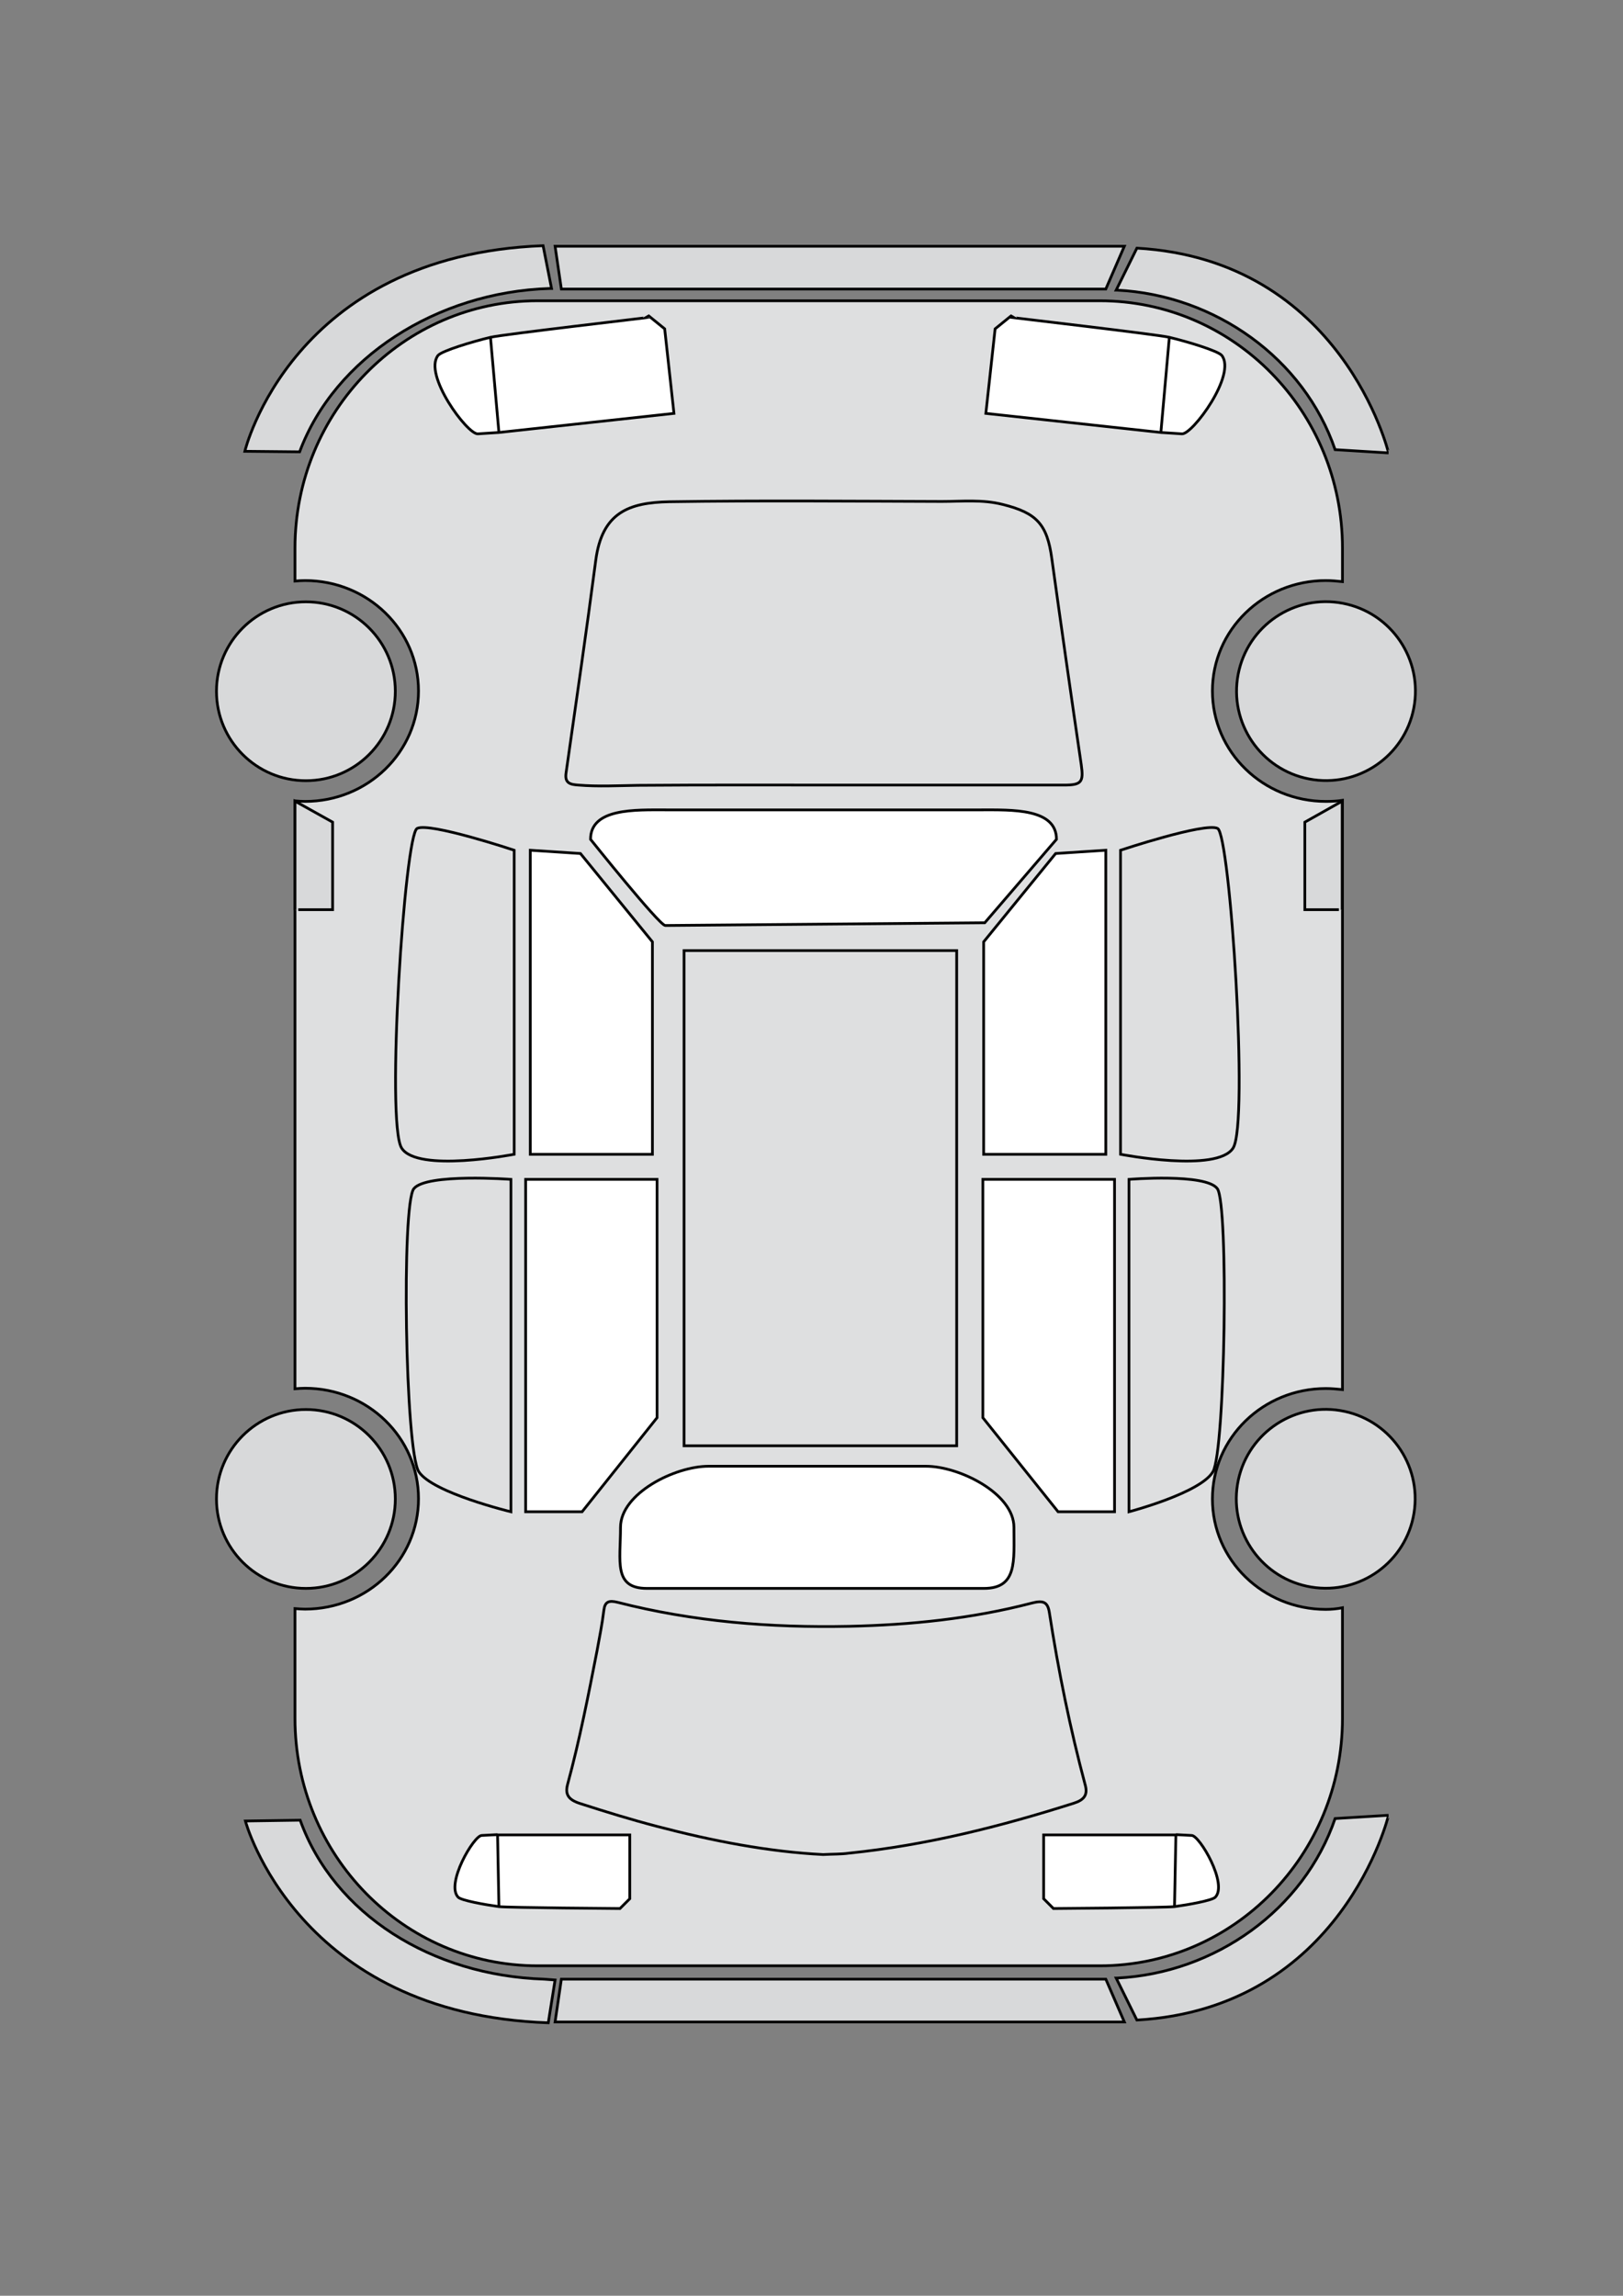 <?xml version="1.0" encoding="utf-8"?>
<!-- Generator: Adobe Illustrator 22.0.1, SVG Export Plug-In . SVG Version: 6.00 Build 0)  -->
<svg version="1.1" id="Layer_1" xmlns="http://www.w3.org/2000/svg" xmlns:xlink="http://www.w3.org/1999/xlink" x="0px" y="0px"
	 viewBox="0 0 595.3 841.9" style="enable-background:new 0 0 595.3 841.9;" xml:space="preserve">
<rect x="0" y="0" width="595.3" height="841.9" fill="#808080" stroke="none"/>
<style type="text/css">
	.st0{fill:#DEDFE0;stroke:#000000;stroke-miterlimit:10;}
	.st1{fill:#FFFFFF;stroke:#000000;stroke-miterlimit:10;}
	.st2{fill:#D8D9DA;stroke:#000000;stroke-miterlimit:10;}
</style>
<path id="Body" class="st0" d="M486.3,590.2c-23,0-41.6-18.1-41.6-40.5s18.6-40.5,41.6-40.5c2.1,0,4.1,0.2,6.1,0.4V293.5
	c-2,0.3-4,0.4-6.1,0.4c-23,0-41.6-18.1-41.6-40.5s18.6-40.5,41.6-40.5c2.1,0,4.1,0.2,6.1,0.4V201c0-50.1-39.8-90.7-89-90.7H197.2
	c-49.1,0-89,40.6-89,90.7v12.1c1.2-0.1,2.4-0.2,3.7-0.2c23,0,41.6,18.1,41.6,40.5s-18.6,40.5-41.6,40.5c-1.2,0-2.5-0.1-3.7-0.2
	v215.6c1.2-0.1,2.4-0.2,3.7-0.2c23,0,41.6,18.1,41.6,40.5s-18.6,40.5-41.6,40.5c-1.2,0-2.5-0.1-3.7-0.2v40.3
	c0,50.1,39.8,90.7,89,90.7h206.2c49.1,0,89-40.6,89-90.7v-40.6C490.4,590,488.3,590.2,486.3,590.2z"/>
<path id="Front_L_Light" class="st1" d="M179.9,123.7l3.1,34.9l64.2-7l-3.4-31l-5.3-4.3C238.5,116.4,184.5,122.6,179.9,123.7
	c-6.7,1.6-17.6,4.9-19.2,6.6c-5.6,7,10.8,29.2,14.6,28.8l7.7-0.5"/>
<path id="Front_R_Light" class="st1" d="M428.9,123.7l-3.1,34.9l-64.2-7l3.4-31l5.3-4.3C370.3,116.4,424.2,122.6,428.9,123.7
	c6.7,1.6,17.6,4.9,19.2,6.6c5.6,7-10.8,29.2-14.6,28.8l-7.7-0.5"/>
<path id="Rear_R_Light" class="st1" d="M430.8,699.2l0.5-26.3h-48.5v23.4l3.6,3.6C386.5,699.9,427.3,699.6,430.8,699.2
	c5.1-0.7,13.5-2.2,14.9-3.4c4.8-4.8-5.7-22.7-8.6-22.7l-5.8-0.3"/>
<path id="Rear_L_Light" class="st1" d="M183,699.2l-0.5-26.3H231v23.4l-3.6,3.6C227.4,699.9,186.6,699.6,183,699.2
	c-5.1-0.7-13.5-2.2-14.9-3.4c-4.8-4.8,5.7-22.7,8.6-22.7l5.8-0.3"/>
<path id="Front_L_Bumper" class="st2" d="M89.8,165.5l20.1,0.2c12.8-34.5,50.4-58.6,91.6-59.9h0.8l-3.1-15.7
	C107,93.6,89.8,165.5,89.8,165.5z"/>
<path id="Front_Bumper" class="st2" d="M411.4,90.3H309h-2.4H204.3c-0.2,0-0.5,0-0.7,0l2.3,15.7h199.7l6.8-15.7
	C412,90.3,411.7,90.3,411.4,90.3z"/>
<path id="Front_R_Bumper" class="st2" d="M417,91l-7.6,15.4h0.3c36,1.8,68.6,25.1,80,58.5l19.6,1.2C509.3,166.1,492.3,95.3,417,91z"
	/>
<path id="Rear_Bumper" class="st2" d="M411.4,741.5H309h-2.4H204.3c-0.2,0-0.5,0-0.7,0l2.3-15.7h199.7l6.8,15.7
	C412,741.5,411.7,741.5,411.4,741.5z"/>
<path id="Rear_R_Bumper" class="st2" d="M417,740.8l-7.6-15.4h0.3c36-1.8,68.6-25.1,80-58.5l19.6-1.2
	C509.3,665.7,492.3,736.5,417,740.8z"/>
<circle id="Front_L_Wing" class="st2" cx="112.2" cy="253.5" r="32.8"/>
<ellipse id="Front_R_Wing" transform="matrix(0.189 -0.982 0.982 0.189 145.492 683.185)" class="st2" cx="486.4" cy="253.5" rx="32.8" ry="32.8"/>
<circle id="Rear_L_Wing" class="st2" cx="112.2" cy="549.7" r="32.8"/>
<ellipse id="Rear_R_Wing" transform="matrix(0.16 -0.987 0.987 0.16 -134.115 941.767)" class="st2" cx="486.4" cy="549.7" rx="32.8" ry="32.8"/>
<path id="Bonnet" class="st0" d="M310.5,287.9c-25.5,0-51-0.1-76.5,0.1c-7.3,0.1-14.6,0.5-21.9-0.1c-2.8-0.2-5-0.6-4.5-4.3
	c3.7-26,7.5-52,10.9-78c2.3-17.8,12.3-21.3,27-21.6c33.3-0.5,66.6-0.2,99.9-0.1c7.5,0,15-0.8,22.4,1.1c12.5,3.1,16.3,7.3,18,19.9
	c3.5,25.2,7.1,50.4,10.8,75.6c0.9,6.3,0.1,7.4-6.3,7.4C363.8,287.9,337.1,287.9,310.5,287.9z"/>
<rect id="Roof" x="250.9" y="348.6" class="st0" width="100" height="181.6"/>
<path id="Front_Windscreen" class="st1" d="M387.5,307.8c0-11.4-16.3-10.8-27.8-10.8H244.4c-11.4,0-27.8-0.7-27.8,10.8
	c0,0,25.1,31.4,27.4,31.6l117.2-1L387.5,307.8z"/>
<path id="Rear_Windscreen" class="st1" d="M371.9,560.1c0-12.4-20-22.4-32.3-22.4h-79.7c-12.4,0-32.3,10-32.3,22.4l0,0
	c0,12.4-2.7,22.4,9.7,22.4h123.6C373.2,582.5,371.9,572.5,371.9,560.1L371.9,560.1z"/>
<polygon id="Front_L_Window" class="st1" points="194.5,311.8 194.5,423.3 239.3,423.3 239.3,345.4 212.9,313 "/>
<path id="Front_L_Door" class="st0" d="M188.6,423.3V311.8c0,0-31-10.3-35.6-8s-11.5,108-5.7,117.2
	C153,430.2,188.6,423.3,188.6,423.3z"/>
<path id="Front_R_Door" class="st0" d="M411,423.3V311.8c0,0,31-10.3,35.6-8s11.5,108,5.7,117.2S411,423.3,411,423.3z"/>
<path id="Rear_R_Door" class="st0" d="M414.1,554.4V432.5c0,0,28.2-2.3,32.4,3.4c4.2,5.7,2.9,96-1.6,103.8S414.1,554.4,414.1,554.4z
	"/>
<polygon id="Front_R_Window" class="st1" points="405.6,311.8 405.6,423.3 360.8,423.3 360.8,345.4 387.2,313 "/>
<polygon id="Rear_R_Window" class="st1" points="408.8,432.5 408.8,554.4 388.1,554.4 360.5,519.9 360.5,432.5 "/>
<path id="Rear_L_Door" class="st0" d="M187.4,554.4V432.5c0,0-31-2.3-35.6,3.4s-3.2,96,1.8,103.8
	C158.7,547.5,187.4,554.4,187.4,554.4z"/>
<polygon id="Rear_L_Window" class="st1" points="192.8,432.5 192.8,554.4 213.5,554.4 241,519.9 241,432.5 "/>
<path id="Boot" class="st0" d="M301.9,680.1c-20-1-40.6-5-60.8-10.3c-9.6-2.5-19-5.4-28.3-8.4c-4.4-1.4-5.6-3.4-4.6-7.1
	c4.4-16.2,7.6-32.6,10.8-49c0.9-4.9,1.9-9.9,2.5-14.9c0.4-3,1.8-3.6,5-2.8c27.7,7.1,56.1,9.4,84.9,8.8c22.7-0.5,45.1-2.8,67-8.5
	c4.2-1.1,5.9-0.5,6.5,3.5c3.3,21.3,7.6,42.5,13.2,63.4c0.9,3.5-0.5,5.3-4.3,6.5c-26.8,8.5-54,15.4-82.5,18.3
	C308.5,680,305.8,679.9,301.9,680.1z"/>
<polyline id="L_Mirror" class="st2" points="109.4,333.6 122,333.6 122,301.5 108.2,293.8 108.2,333.7 "/>
<polyline id="R_Mirror" class="st2" points="491.1,333.6 478.6,333.6 478.6,301.5 492.3,293.8 492.3,333.7 "/>
<path id="Rear_L_Bumper" class="st2" d="M90,667.8l20.1-0.3c12.4,34.5,48.3,57,89.5,58.3l4,0.3l-2.5,15.7
	C108.9,738.6,90,667.8,90,667.8z"/>
</svg>
